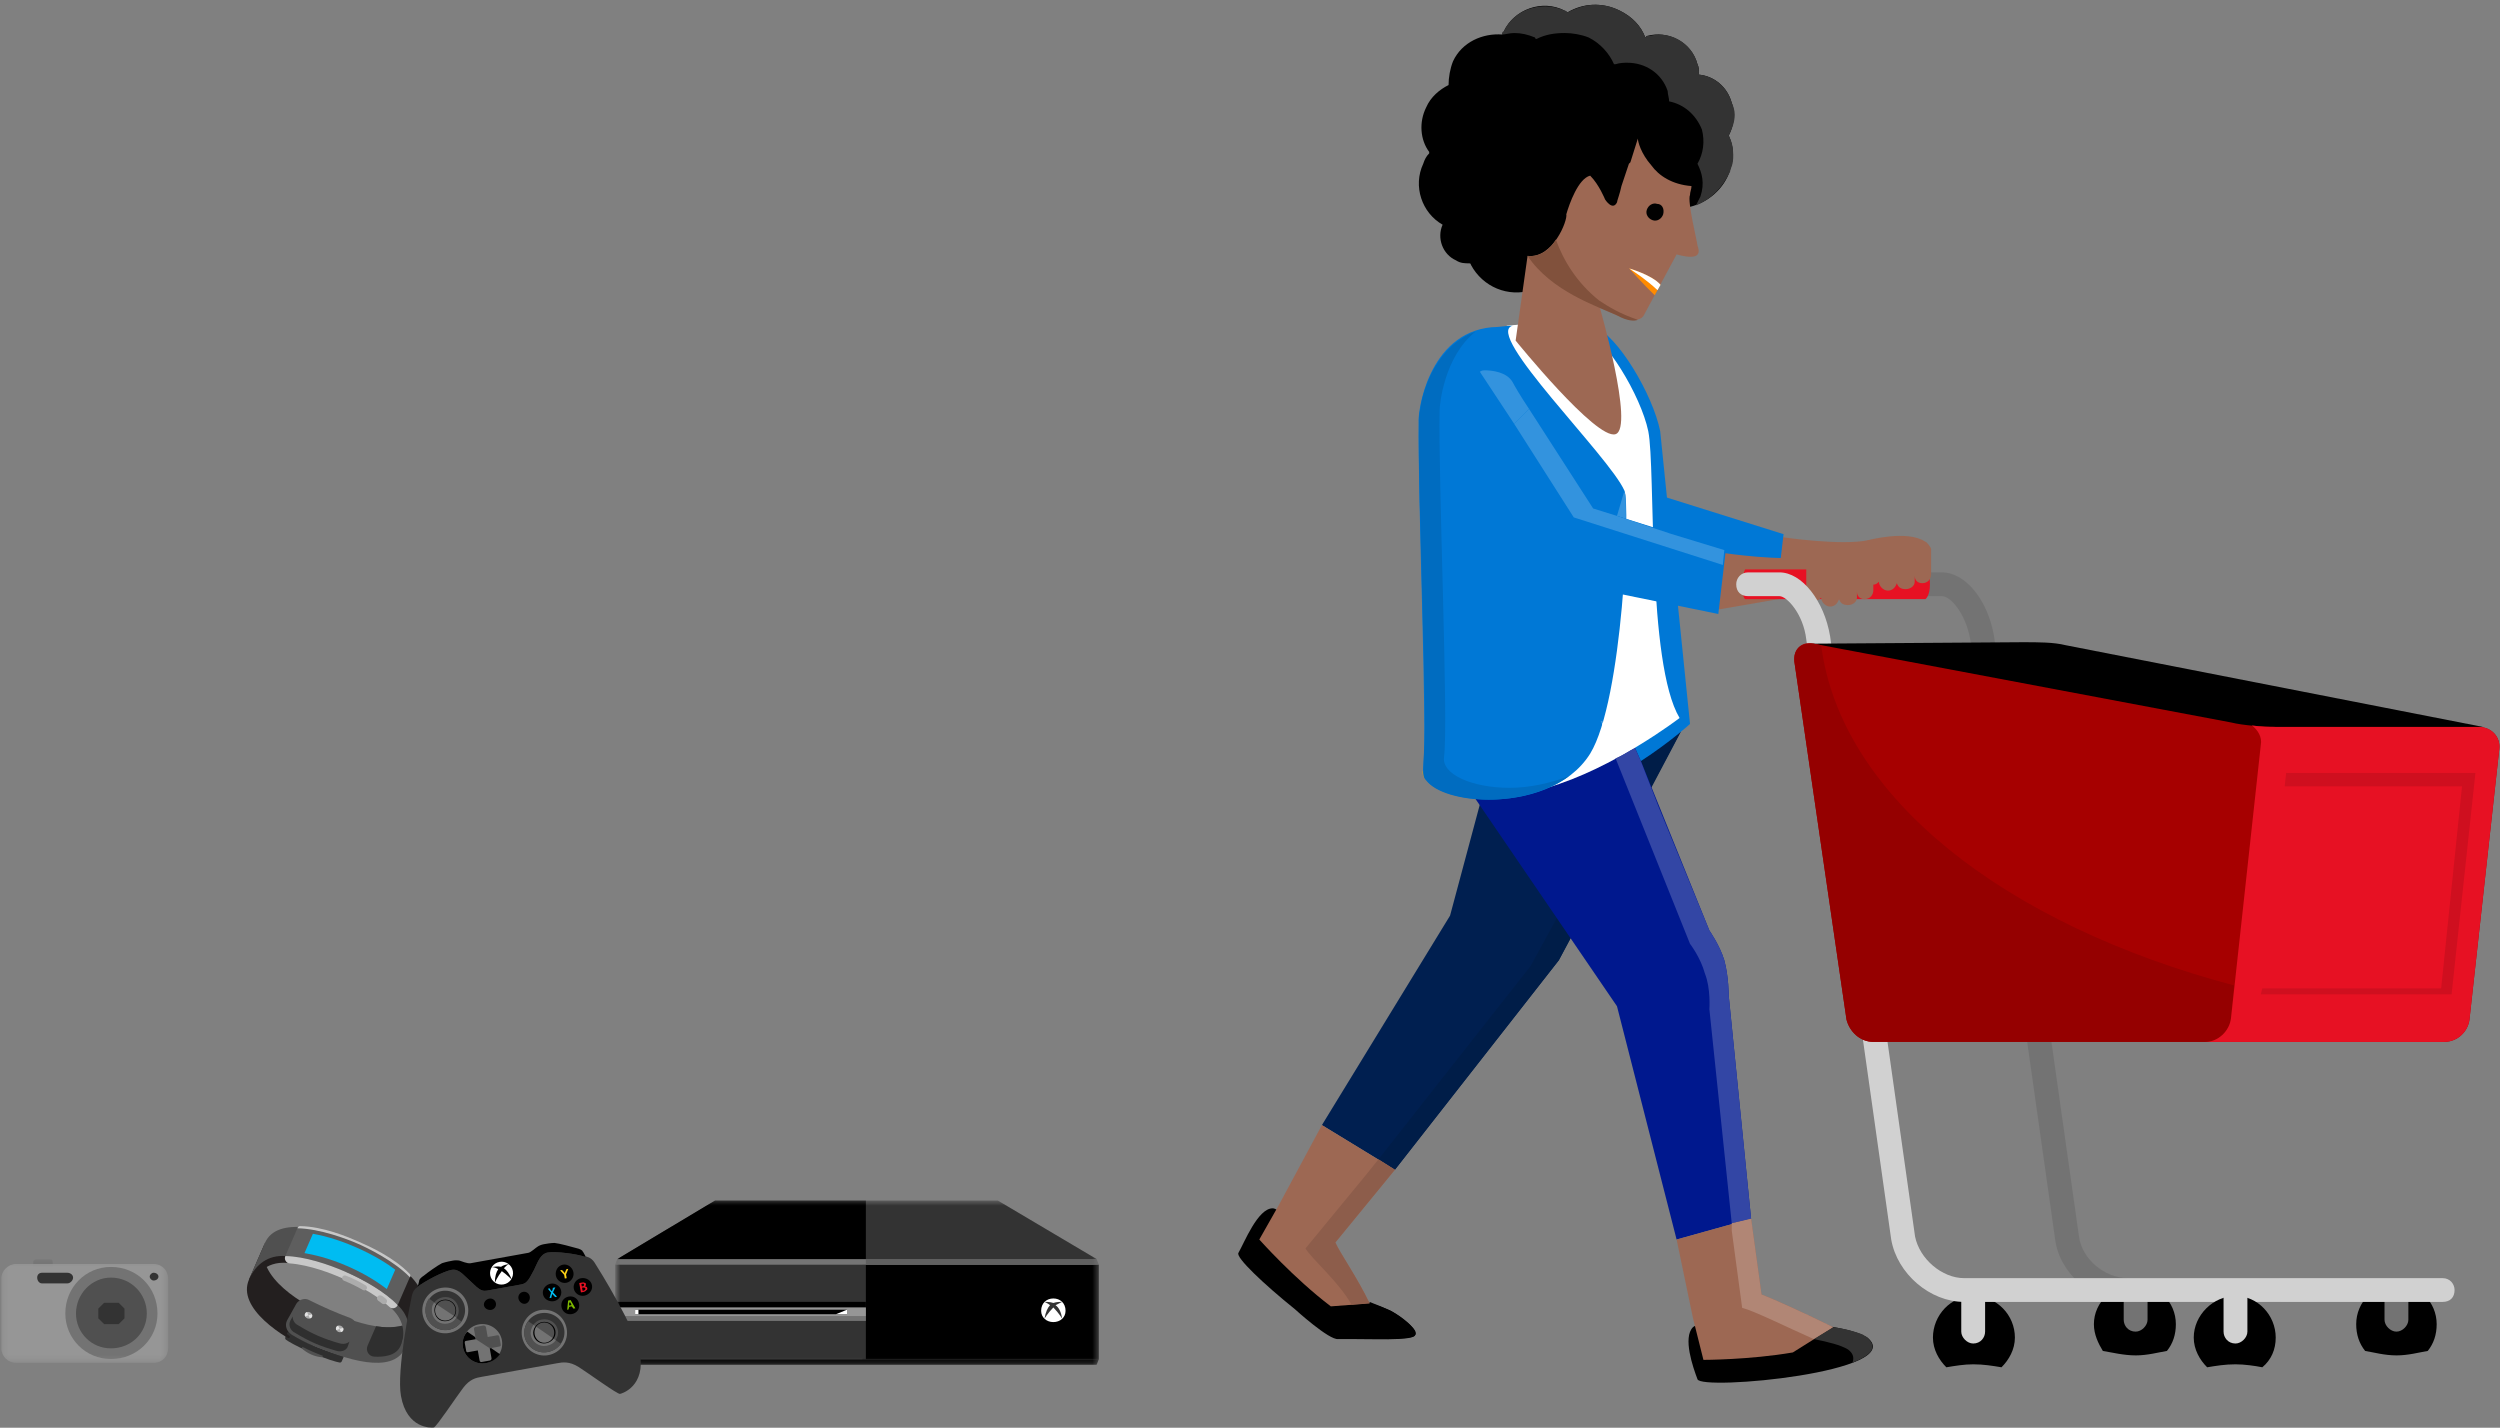 <svg width="429" height="245" viewBox="0 0 429 245" xmlns="http://www.w3.org/2000/svg" xmlns:xlink="http://www.w3.org/1999/xlink"><rect x="0" y="0" width="429" height="245" fill="#808080" stroke="none"/><title>Group</title><defs><path id="a" d="M83.61 28.8V.61H.804V28.8H83.61z"/><path id="c" d="M.22 17.716h28.464V.246H.22z"/></defs><g fill="none" fill-rule="evenodd"><path d="M305.802 92.17s10.23 1.53 14.833.512c4.348-.766 1.79 6.118 1.79 6.118l-17.646 3.06 1.022-9.69" fill="#9D6853"/><path d="M263.093 77.638l9.462 15.81c.767 1.272 1.534 2.038 2.813 2.802.512.255 1.28.51 2.047.766l3.58.764 23.783 4.845 1.28-10.963-22.762-7.14L272.3 67.184l-9.207 10.454" fill="#0078D6"/><path d="M279.972 86.052l25.575 8.16" fill="#3393DE"/><path d="M239.112 225.194c-.767-.51-4.092-1.785-4.092-1.785v.254c-5.37-7.14-14.833-16.318-16.623-16.318-2.558 0-4.86 5.864-5.882 7.65-.512.764 4.347 5.354 9.718 9.687 0 0 5.882 5.355 7.417 5.1h2.3c3.582 0 9.976.255 10.743-.51 1.022-1.02-2.558-3.57-3.58-4.08" fill="#000"/><path fill="#001F50" d="M289.494 123.462L267.5 164.766l-28.132 35.95-12.53-7.648 21.993-35.95 8.952-33.4"/><path d="M235.02 223.664c-2.046-4.335-5.115-8.67-5.882-10.454l10.23-12.493-12.532-7.65-7.416 13.77-3.325 5.863s5.882 6.63 12.276 11.473l6.65-.51" fill="#9D6853"/><path d="M267.244 157.373l-4.603 8.413-26.085 33.146 2.813 1.785 28.132-35.95 2.046-3.825-2.302-3.57m21.227-31.87c-1.277 1.274-3.835 3.06-6.904 5.1l1.79 4.588 5.115-9.69" fill="#001D48"/><path d="M235.02 223.664l-3.07.254c0 .255 0 .51.257.51.51.255 1.278 1.275 2.046 1.785.767.255 3.837 2.55 3.837 3.57 2.3 0 4.09-.256 4.603-.51.255-.255.255-.255.255-.51 0-1.02-3.068-3.06-3.837-3.57-.766-.51-3.578-1.53-4.09-1.53" fill="#000"/><path d="M236.555 198.932l-2.046 2.55-10.488 12.748c1.024 1.784 5.628 5.61 7.93 9.69l3.068-.257c-2.045-4.334-5.115-8.668-5.88-10.453l10.228-12.493-2.813-1.785" fill="#8D5D4B"/><path d="M278.497 122.952l14.834 36.715s1.79 2.55 2.558 5.1c.768 2.804.768 6.12.768 6.12l3.836 38.244-12.788 3.57-10.23-40.03-29.41-43.09 30.433-6.628" fill="#00188E"/><path d="M290.517 227.743c-1.79 1.784 0 6.884.767 8.923.512 2.04 36.316-1.274 29.155-7.14-5.115-3.313-28.133-3.567-29.923-1.783" fill="#000"/><path d="M314.557 227.743c-4.603-2.294-10.23-4.844-12.275-5.61l-1.79-13.002-12.787 3.57 2.813 13.513 1.79 7.14s7.927 0 15.345-1.276l6.904-4.334M295.888 94.906s10.23 1.53 14.834.51c4.347-.766 1.79 6.118 1.79 6.118l-17.647 3.06 1.023-9.688" fill="#9D6853"/><path d="M271.08 100.515l-3.58-.765c-.767-.255-1.534-.51-2.046-.765-1.278-.765-2.046-1.53-2.813-2.805l-9.46-15.807s2.3 26.006 14.83 29.32l12.278 3.57 1.022-10.71-10.23-2.038" fill="#FFF000"/><path fill="#FFC633" d="M244.228 131.366v.51"/><path d="M390.515 223.408h-25.32c-6.138 0-11.764-4.844-12.53-10.708l-14.58-103.007c-.766-4.334-3.324-7.393-4.857-7.393h-5.372c-1.022 0-2.046-.765-2.046-2.04 0-1.02 1.024-2.04 2.046-2.04h5.372c4.09 0 7.928 4.845 8.95 10.964l14.578 103.006c.51 3.825 4.348 7.14 8.44 7.14h25.32c1.277 0 2.045 1.02 2.045 2.04 0 1.274-.767 2.038-2.045 2.038" fill="#737373"/><path d="M330.413 97.71h-30.946s-.51.765-.51 2.805.51 2.294.51 2.294h30.945s.767-.51.767-2.55c0-2.296-.767-2.55-.767-2.55" fill="#E71123"/><path d="M284.89 73.998c-1.277-6.373-7.416-16.572-11.25-17.847-.258 0-.77-.254-.77-.254s-3.068-.51-3.068 0c.51.765 4.348 2.804 4.86 3.824 3.068 3.824 6.392 9.944 7.16 14.278 1.28 6.374-.51 38.245 5.37 47.68l-7.16 5.353s1.28 3.06 1.534 3.57c5.115-3.314 8.44-6.373 8.44-6.373l-5.115-50.23" fill="#0078D6"/><path d="M297.166 17.65c-.766-2.804-3.07-4.59-5.626-4.844 0-.765 0-1.275-.256-1.784-1.022-3.825-5.115-5.865-8.695-4.845l-.256.255c-.768-2.04-2.302-3.57-4.35-4.59-3.067-1.53-6.392-1.274-8.95.256-.255 0-.255-.256-.51-.256-3.837-2.04-8.696-.255-10.487 3.57-.255.256-.255.51-.255.51-3.325-.254-6.906 1.275-8.44 4.59-.51 1.274-.768 2.804-.768 4.08-1.533.764-3.068 2.04-3.835 3.823-1.28 2.55-1.024 5.61.51 7.65v.255c-.51.51-.767 1.02-1.023 1.784-1.79 3.825-.255 8.414 3.325 10.454-1.023 2.294 0 5.1 2.302 6.12.766.51 1.534.51 2.3.51.257 0 .257.254.257.254 2.047 3.824 6.395 5.61 10.486 4.335 1.28-.255 2.302-1.02 3.07-1.785 3.325 0 3.068-1.53 2.557-3.315.51-1.53.768-3.314.256-5.1 1.79-2.804 3.835 2.55 5.88 2.805 2.047.51 2.303-1.785 3.582-5.61 1.023-3.823 1.278-1.274 5.114-.51 2.302.766 2.813-.51 3.07-1.783 1.022.508 2.045 1.018 3.58 1.018 3.07-.765 5.883-3.06 6.905-6.374.768-2.55.512-4.08-.254-5.864.766-1.53 1.278-3.57.51-5.61" fill="#000"/><path d="M310.72 95.415c-.51.255-.766.765-.766 1.275v4.845c0 1.02.512 1.53 1.534 1.53.512 0 .768-.255 1.023-.51 0 .764.77 1.53 1.536 1.53.767 0 1.278-.51 1.535-1.275.256.764.768 1.02 1.535 1.02.767 0 1.534-.51 1.534-1.275v-1.02c0 .764.51 1.275 1.278 1.275 1.022 0 1.534-.766 1.534-1.53v-4.335c0-.255-.767-1.275-1.022-1.275-3.07-2.04-9.72-.255-9.72-.255" fill="#9D6853"/><path d="M266.99 55.13l-8.44.765 6.904 79.295c11.51-3.314 22.76-11.983 22.76-11.983-5.625-9.434-4.09-42.834-5.37-49.21-1.278-6.118-7.416-16.317-11.252-17.59-3.837-1.276 0-1.786-4.603-1.276" fill="#FFF"/><path d="M366.474 232.587c2.046 0 3.837-.51 5.37-.764 1.024-1.276 1.534-2.805 1.534-4.59 0-3.825-3.067-6.884-6.904-6.884-3.837 0-7.16 3.058-7.16 6.883 0 1.785.766 3.314 1.534 4.59 1.535.254 3.58.764 5.626.764" fill="#000"/><path d="M366.474 228.508c-1.278 0-2.046-1.02-2.046-2.04v-3.824c0-1.275.768-2.04 2.046-2.04 1.023 0 2.046.765 2.046 2.04v3.824c0 1.02-1.023 2.04-2.046 2.04" fill="#737373"/><path d="M411.23 232.587c2.046 0 3.836-.51 5.37-.764 1.024-1.276 1.534-2.805 1.534-4.59 0-3.825-3.068-6.884-6.904-6.884-3.837 0-6.905 3.058-6.905 6.883 0 1.785.51 3.314 1.534 4.59 1.533.254 3.323.764 5.37.764" fill="#000"/><path d="M411.23 228.508c-1.024 0-2.047-1.02-2.047-2.04v-3.824c0-1.275 1.023-2.04 2.047-2.04 1.023 0 2.046.765 2.046 2.04v3.824c0 1.02-1.023 2.04-2.046 2.04" fill="#737373"/><path d="M333.994 234.627c1.535-.255 3.07-.51 4.603-.51 1.79 0 3.325.255 4.86.51 1.278-1.274 2.3-3.06 2.3-5.1 0-3.824-3.067-7.14-7.16-7.14-3.836 0-6.904 3.316-6.904 7.14 0 2.04 1.023 3.826 2.3 5.1" fill="#000"/><path d="M338.598 230.547c-1.024 0-2.046-1.02-2.046-2.04v-5.863c0-1.275 1.022-2.04 2.046-2.04 1.278 0 2.046.765 2.046 2.04v5.864c0 1.02-.768 2.04-2.046 2.04" fill="#D1D1D1"/><path d="M419.158 223.408h-82.095c-5.882 0-11.51-4.844-12.53-10.708l-14.58-103.007c-.51-4.334-3.324-7.393-4.602-7.393h-5.37c-1.278 0-2.046-.765-2.046-2.04 0-1.02.768-2.04 2.046-2.04h5.37c3.837 0 7.673 4.845 8.696 10.964l14.578 103.006c.767 3.825 4.604 7.14 8.44 7.14h82.094c1.278 0 2.046 1.02 2.046 2.04 0 1.274-.768 2.038-2.046 2.038" fill="#D1D1D1"/><path d="M278.753 84.197c-2.558-5.864-24.296-27.027-19.18-28.302-1.28 0-2.303.256-3.582.256-10.996 1.02-12.786 14.788-12.53 16.318-.256 11.73 1.534 53.29.768 59.408-1.024 6.12 21.482 8.923 28.643-2.55 5.628-9.18 6.906-42.835 5.883-45.13" fill="#0078D6"/><path d="M243.715 70.173c-.254 1.02-.254 2.04-.254 2.296 0-.256 0-1.276.255-2.297M244.228 132.13c-.256.51 0 1.275.51 1.785-.51-.51-.51-1.02-.51-1.785" fill="#E5A500"/><path d="M253.178 56.915c-6.394 2.296-8.95 9.435-9.462 13.26-.256 1.02-.256 2.038-.256 2.293v2.55c0 11.22 1.023 36.97 1.023 49.718 0 3.315-.255 5.865-.255 7.14v.255c0 .765 0 1.275.51 1.786 1.535 2.04 5.882 3.314 10.742 3.314 4.604 0 9.974-1.275 13.81-4.08-3.325 1.275-6.905 2.04-10.23 2.04-6.393 0-11.764-2.295-11.253-5.355.768-6.118-1.023-47.678-.766-59.406 0-1.02.767-9.18 6.138-13.515" fill="#006CC0"/><path d="M274.405 52.326l-12.276-8.414-2.046 14.533s13.81 17.083 17.134 16.063c3.325-1.02-2.813-22.182-2.813-22.182" fill="#9D6853"/><path d="M279.52 28.104l.256-.254-.256.254z" fill="#F9CCAD"/><path d="M291.285 42.127c0-.51-1.79-7.648-1.28-8.67 0-.508.256-1.018.256-1.528-3.323-.256-5.625-1.786-6.903-3.57-1.792-2.04-2.302-4.08-2.302-4.59l-1.28 4.08-.255.254-1.28 3.825c-.255 1.273-.766 2.55-.766 2.803-.767 1.53-2.046-.51-2.046-.51s-1.023-2.55-2.557-4.08c-2.046.51-3.58 4.845-4.092 6.63.257 1.02-2.3 7.65-6.65 7.14 4.094 6.118 12.022 8.67 15.346 10.198 3.837 1.786 4.604 0 4.604 0l5.627-10.453c4.602 1.275 3.834-.765 3.58-1.53" fill="#9D6853"/><path d="M284.93 48.863c-1.457-1.694-5.37-2.804-5.37-2.804s2.484 2.778 4.385 4.608l.986-1.805z" fill="#FF8B00"/><path d="M281.055 54.876c-3.07-1.02-5.115-2.295-6.65-3.314-3.836-3.06-6.138-6.885-7.416-10.455-1.024 1.785-2.814 3.06-4.86 2.805 4.09 6.12 12.02 8.67 15.344 10.2 1.79 1.02 3.07 1.02 3.58.764" fill="#81513C"/><path d="M285.402 36.773c-.255.765-1.023 1.275-1.79 1.02-.768-.255-1.278-1.02-1.023-1.784.254-.767 1.023-1.276 1.79-1.02.767 0 1.278.763 1.022 1.783" fill="#010101"/><path fill="#FFC633" d="M328.112 102.81v7.393"/><path d="M328.112 102.554v.255-.256z" fill="#EC414F"/><path d="M276.196 101.535l2.3.51-2.3-.51m2.557-17.338s-.51 1.785-1.28 4.334l1.536.51c0-2.55 0-4.333-.257-4.587v-.256" fill="#3393DE"/><path d="M253.178 80.372l9.463 15.81c.768 1.273 1.536 2.038 2.814 2.803.51.255 1.278.51 2.046.765l3.58.764 23.785 4.845 1.28-10.964-22.763-7.14-10.997-17.338-9.207 10.454" fill="#0078D6"/><path d="M273.382 87.257l4.092 1.275-4.092-1.275m-18.67-23.712c-.51 0-.766.255-.766.255l5.882 8.923 2.557-2.55c-1.535-2.294-2.557-4.08-2.813-4.59-1.023-1.783-3.58-2.038-4.86-2.038M286.68 91.59l9.21 2.805M283.612 90.57l3.07 1.02" fill="#3393DE"/><path fill="#FFF" d="M279.01 89.04l4.602 1.53"/><path fill="#5CA9E5" d="M277.474 88.53l1.535.51"/><path d="M262.385 70.174l-2.557 2.55 10.23 16.062 25.574 8.16.256-2.55-9.207-2.806-3.068-1.02-4.603-1.53-1.536-.508-4.09-1.275s-6.907-10.71-11-17.083" fill="#3393DE"/><path d="M257.782 5.668v.254-.254z" fill="#FFC633"/><path d="M273.638.823c-1.534 0-3.07.51-4.603 1.275-.257 0-.257-.256-.51-.256-1.025-.51-2.303-.764-3.327-.764-3.07 0-5.882 1.53-7.16 4.334-.256 0-.256.256-.256.256v.254c.51 0 1.28-.254 2.046-.254 1.278 0 2.3.254 3.58.764 0 .255.256.255.256.255 1.534-.765 3.07-1.02 4.86-1.02 1.278 0 2.813.255 4.09.765 2.047 1.02 3.582 2.805 4.35 4.59h.254c.767-.255 1.534-.255 2.047-.255 3.07 0 5.88 1.785 6.905 4.844 0 .51.256 1.276.256 1.786 2.557.51 4.602 2.294 5.626 4.844.51 2.04.255 4.08-.767 5.864.767 1.53 1.278 3.315.51 5.61-.255.51-.51 1.02-.767 1.53 2.56-1.02 4.605-3.06 5.883-5.865v-.256c.512-1.02.512-1.785.512-2.55 0-1.275-.256-2.294-.766-3.314.51-1.02 1.022-2.295 1.022-3.57 0-.765-.256-1.53-.512-2.04-.766-2.804-3.068-4.59-5.626-4.844 0-.765 0-1.275-.255-1.784-.768-3.06-3.58-5.1-6.65-5.1-.768 0-1.278.255-2.046.255l-.256.255c-.768-2.04-2.302-3.57-4.35-4.59-1.532-.764-2.812-1.02-4.346-1.02" fill="#333"/><path d="M310.465 110.458l36.572-.255c2.813 0 5.37 0 7.417.51l71.61 14.024-38.62 2.04-76.98-16.32" fill="#000"/><path d="M311.233 110.458c-2.046-.51-3.58 1.02-3.325 3.06l8.95 61.447c.513 2.04 2.303 3.825 4.604 3.825h97.95c2.303 0 4.094-1.785 4.35-3.825l5.114-46.404c.256-2.038-1.278-3.823-3.58-3.823h-34.78c-2.048 0-5.628-.255-7.675-.766l-71.607-13.512" fill="#A60000"/><path d="M310.465 110.458c-1.534 0-2.557 1.02-2.557 2.55v.51l8.95 61.447c.513 2.04 2.303 3.825 4.605 3.825h57.03c2.046 0 4.093-1.785 4.35-4.08l.51-5.61c-39.385-10.453-67.516-32.38-70.842-58.387l-1.278-.255h-.767" fill="#950000"/><path d="M425.296 124.737h-34.782c-1.023 0-2.557 0-4.092-.255 1.024.764 1.79 2.04 1.535 3.314l-5.116 46.914c-.254 2.295-2.3 4.08-4.346 4.08h40.92c2.302 0 4.092-1.785 4.347-3.826l5.116-46.403c.256-2.04-1.28-3.823-3.58-3.823" fill="#E71123"/><path fill="#CF0F1F" d="M424.784 132.64h-32.48l-.255 2.295h30.433l-3.58 34.675h-30.69l-.256 1.02H420.693"/><path fill="#FFC633" d="M283.356 135.19l1.28 3.315"/><path d="M319.672 229.018c.256.254.512.254.767.51.767.764 1.023 1.274.767 2.04.256-.766 0-1.276-.768-2.04-.256-.256-.512-.256-.768-.51m-35.037-90.513l8.695 21.162s1.79 2.55 2.558 5.1c.767 2.804.767 6.12.767 6.12l3.836 38.243-3.324.765 3.325-.765 1.792 13.004c2.046.765 7.672 3.314 12.275 5.61-4.603-2.296-10.23-4.845-12.275-5.61l-1.79-13.004-3.837-38.244s0-3.315-.767-6.12c-.767-2.55-2.558-5.1-2.558-5.1l-8.695-21.16" fill="#FFF"/><path fill="#334D73" d="M280.543 128.306l1.023 2.294"/><path fill="#334A6D" d="M281.566 130.6l1.79 4.59"/><path d="M280.543 128.306c-1.023.51-2.046 1.275-3.325 1.785l12.788 31.872s1.79 2.294 2.557 5.1c1.024 2.548.767 6.118.767 6.118l3.836 36.715 3.325-.764-3.834-38.244s0-3.315-.767-6.12c-.77-2.55-2.56-5.1-2.56-5.1l-8.695-21.16-1.28-3.316-1.79-4.59-1.022-2.294" fill="#3346A5"/><path d="M314.557 227.743l-3.324 2.04c2.557.51 4.603 1.02 5.882 1.784 1.023.766 1.023 1.53.767 2.296 1.79-.766 3.07-1.53 3.325-2.296.255-.764 0-1.274-.767-2.04-.256-.254-.512-.254-.768-.51-1.278-.51-3.068-1.02-5.115-1.274" fill="#333"/><path d="M300.49 209.13l-3.324.765v1.275l1.79 13.26c2.047.508 7.673 3.313 12.276 5.352l3.325-2.04c-4.603-2.294-10.23-4.843-12.275-5.608l-1.79-13.003" fill="#B18675"/><path d="M278.497 122.952l-3.325.764c-.255.255-.255.51-.255.51l2.3 5.865c1.28-.51 2.303-1.274 3.326-1.784l-2.046-5.354" fill="#FFF"/><path d="M275.172 123.717h-.51l.255.51s0-.256.255-.51" fill="#3393DE"/><path d="M378.75 234.627c1.535-.255 3.07-.51 4.86-.51 1.534 0 3.324.255 4.603.51 1.534-1.274 2.3-3.06 2.3-5.1 0-3.824-3.067-7.14-6.904-7.14-3.837 0-7.162 3.316-7.162 7.14 0 2.04 1.024 3.826 2.302 5.1" fill="#000"/><path d="M383.61 230.547c-1.28 0-2.047-1.02-2.047-2.04v-5.863c0-1.275.768-2.04 2.046-2.04 1.022 0 2.046.765 2.046 2.04v5.864c0 1.02-1.024 2.04-2.047 2.04" fill="#D1D1D1"/><path d="M320.635 92.682c-.51.254-.766.764-.766 1.274V98.8c0 1.02.51 1.53 1.532 1.53.512 0 .768-.255 1.024-.51 0 .765.767 1.53 1.534 1.53s1.28-.51 1.535-1.275c.255.765.767 1.02 1.535 1.02.767 0 1.533-.51 1.533-1.275V98.8c0 .766.512 1.275 1.28 1.275 1.022 0 1.533-.764 1.533-1.53V94.21c0-.254-.767-1.274-1.022-1.274-3.07-2.04-9.72-.254-9.72-.254" fill="#9D6853"/><path d="M284.95 48.876c-1.458-1.694-5.372-2.805-5.372-2.805s2.948 1.892 4.848 3.722l.523-.916z" fill="#FFF"/><g transform="translate(104.945 205.407)"><mask id="b" fill="#fff"><use xlink:href="#a"/></mask><path fill="#000" mask="url(#b)" d="M43.067 27.836h40.548v-16.22H43.067"/><path fill="#606060" mask="url(#b)" d="M83.235 10.65H.995l-.38.966h83"/><path fill="#757575" mask="url(#b)" d="M43.638 10.65H.996l-.38.966h43.022"/><path fill="#000" mask="url(#b)" d="M.996 28.8h82.24l.38-.964h-83"/><path d="M77.904 19.533c0 1.158-.952 1.93-2.094 1.93s-2.094-.772-2.094-1.93c0-1.35.952-2.124 2.094-2.124s2.094.772 2.094 2.123" fill="#FFF" mask="url(#b)"/><path d="M76.19 18.568l1.143-.58c-.38 0-.952 0-1.523.193-.57-.192-1.142-.192-1.523-.192.38.193.762.386.952.58-.382.386-.762 1.158-.953 2.317 0 0 .57-.966 1.523-1.93.95.964 1.523 1.93 1.523 1.93-.19-1.16-.572-1.93-1.142-2.317M.615 11.616v6.372l.762.965v1.353l-.762.965v6.566h43.023v-16.22" fill="#333" mask="url(#b)"/><path fill="#737373" mask="url(#b)" d="M43.638 20.5H.805l-.19.77h43.023"/><path fill="#000" mask="url(#b)" d="M43.638 17.988H.615l.19.966h42.833"/><path fill="#969696" mask="url(#b)" d="M.805 20.5h42.833v-1.546H.805"/><path fill="#000" mask="url(#b)" d="M4.04 20.112H40.4v-.772H4.04"/><path fill="#FFF" mask="url(#b)" d="M38.498 20.112H40.4v-.772M4.04 20.112h.572v-.772h-.57"/><path fill="#333" mask="url(#b)" d="M66.29.61H17.75L.996 10.65h82.24"/><path fill="#000" mask="url(#b)" d="M43.638.61h-25.89L.996 10.65h42.642"/></g><g><path d="M45.494 213.254l-.015-.007c-1.788 4.106-1.136 2.61-2.75 6.32-2.103 4.825 5.523 9.88 10.666 12.123l2.636-6.056c-3.476-1.517-12.525-6.39-10.538-12.38" fill="#231F1F"/><path d="M58.65 233.598c-.07.162-.23.25-.4.21-.588-.118-2.14-.515-5.007-1.767-2.71-1.18-3.777-1.855-4.167-2.148-.132-.093-.176-.27-.112-.416l.345-.79c.044-.104.156-.125.236-.072.42.305 1.688 1.155 4.207 2.254 2.652 1.157 4.54 1.65 5.1 1.79.094.022.15.134.11.22l-.313.72z" fill="#2F2F2F"/><path d="M49.008 229.374l.408.213c.11.065.25.02.3-.096.05-.117.017-.236-.084-.28l-.53-.37-.094.534z" fill="#231F1F"/><path d="M55.292 232.918c-1.31-.12-2.542-.656-3.506-1.53l.115-.264c1.128.58 2.3 1.092 3.507 1.53l-.115.264zM72.28 224.94c-3.03 5.536-12.45 1.512-15.94-.01l-2.586 5.938c5.157 2.25 13.69 5.223 15.79.4 1.614-3.71.963-2.216 2.752-6.32l-.016-.008zM42.717 219.632c3.024-5.52 12.725-2.143 16.2-.627l2.517-5.776c-5.143-2.245-13.88-4.748-15.98.076l-2.752 6.32.015.006z" fill="#505050"/><path d="M69.504 231.32l.014.006 2.75-6.32c2.102-4.825-5.677-9.528-10.834-11.777l-2.516 5.776c3.49 1.523 12.567 6.337 10.586 12.313" fill="#231F1F"/><path d="M61.434 213.23c-2.898-1.266-6.948-2.614-10.297-2.68l-2.146 4.927.21.075c3.31.117 7.23 1.444 10.057 2.677 2.84 1.237 6.48 3.21 8.82 5.557l.195.103 2.146-4.927c-2.33-2.41-6.073-4.464-8.984-5.734" fill="#5E5E5E"/><path d="M52.253 215.033c1.31.24 3.907.727 7.412 2.257 3.52 1.537 5.646 3.11 6.712 3.906l1.443-3.313c-1.097-.846-3.333-2.362-6.737-3.848-3.39-1.48-6.022-2.087-7.388-2.316l-1.442 3.313z" fill="#00BCF2"/><path d="M48.965 215.536c-2.88-.193-5.062 1.334-6.236 4.03.55.24 1.04-.173 1.04-.173s1.47-3.058 5.614-2.68c-.236-.487-.42-1.177-.42-1.177" fill="#231F1F"/><path d="M64.53 227.578l-1.456 3.344c-.377.865.217 1.84 1.147 1.878 1.6.09 3.766-.136 4.5-1.822 1.214-2.786.32-3.507.32-3.507s-1.88.56-4.51.108" fill="#2F2F2F"/><path d="M68.247 223.95c2.103 1.98 2.47 4.618 1.297 7.317-.55-.24-.582-.883-.582-.883s1.237-3.158-1.86-5.94c.517-.16 1.145-.495 1.145-.495" fill="#505050"/><path d="M48.965 215.536c-.25.57.13 1.207.728 1.26 3.472.258 7.19 1.74 9.072 2.56 1.897.83 5.512 2.547 8.065 4.917.445.403 1.168.248 1.418-.325-2.33-2.41-6.08-4.45-8.99-5.72-2.9-1.263-6.943-2.627-10.293-2.692" fill="#C8C8C8"/><path d="M57.9 232.31c-2.968-.823-5.154-1.62-7.888-3.3-.873-.61-1.16-1.572-.768-2.395.535-.952 1.072-1.905 1.6-2.88.447-.712 1.436-1.082 2.222-.634 2.29 1.157 4.623 2.175 7.042 3.073.78.305 1.35 1.217 1.035 2.056-.34 1.056-.672 2.096-1.02 3.132-.266.93-1.393 1.224-2.223.95" fill="#505050"/><path d="M59.97 230.213c-.435.403-1.14.48-1.702.304-2.703-.76-4.65-1.593-7.128-3.11-.602-.28-.936-.897-.91-1.513-.13.257-.273.51-.417.76-.354.735-.004 1.674.772 2.03 2.47 1.53 4.424 2.35 7.128 3.11.75.256 1.773.004 1.995-.822.094-.257.168-.504.26-.76" fill="#2F2F2F"/><path d="M53.545 225.962c-.063.146-.215.255-.368.292-.14.044-.31.04-.47-.03-.144-.063-.264-.185-.333-.302-.087-.16-.1-.323-.03-.485.063-.146.17-.24.333-.29.14-.044.324-.034.483.036.174.076.308.204.38.357.04.14.062.29.005.422" fill="#ACACAC"/><path d="M53.545 225.962c-.063.146-.215.255-.368.292l-.24-.557.602-.157c.04.14.062.29.005.422M52.937 225.697l-.563.225c-.087-.16-.1-.323-.03-.485.063-.146.17-.238.333-.29l.26.55z" fill="#E3E3E3"/><path d="M58.89 228.294c-.062.147-.214.255-.368.292-.14.045-.31.04-.47-.03-.144-.062-.263-.185-.333-.302-.087-.16-.102-.323-.032-.485.065-.147.173-.24.334-.29.14-.045.324-.034.484.035.173.076.308.204.38.357.056.147.062.29.005.422" fill="#ACACAC"/><path d="M58.89 228.294c-.062.147-.214.255-.368.292l-.24-.557.603-.158c.057.147.063.29.006.422" fill="#E3E3E3"/><path d="M58.283 228.03l-.564.224c-.087-.16-.102-.323-.03-.484.063-.147.17-.24.332-.29l.26.55z" fill="#E3E3E3"/><path d="M62.273 221.36c-1.06-.62-2.125-1.138-3.27-1.6-.23-.102-.357-.366-.27-.608.083-.226.36-.35.613-.256 1.183.446 2.326 1.032 3.406 1.678.214.146.297.427.152.642-.13.223-.42.29-.63.143M65.54 223.675c-.23-.187-.347-.274-.59-.43-.24-.16-.34-.482-.182-.728.144-.25.516-.315.787-.145.278.192.41.285.647.493.26.2.282.54.086.753-.194.21-.534.238-.748.057" fill="#ACACAC"/><path d="M70.323 218.625c-2.718-2.86-6.93-4.75-8.77-5.553l-.03-.013-.013-.007c-1.84-.803-6.09-2.604-10.033-2.65-.327-.003-.437.367-.437.367 3.897.078 8.535 1.857 10.332 2.64 1.81.79 6.27 2.98 8.98 5.786 0 0 .195-.333-.03-.57" fill="#C8C8C8"/></g><g><path fill="#333" d="M71.678 220.842l-.972 10.704 33.982-6.12-4.1-9.792-3.023-1.34-4.443.69-2.512.896-10.57 1.904-2.295-.362-3.64 1.43"/><path d="M100.462 215.546c-.147-.196-.35-.713-.478-.8-.038-.215-.528-.46-1.106-.577-.706-.207-2.928-.803-3.722-.882-.666.01-1.422.145-1.853.223-.432.078-.844.263-1.04.41-.305.166-1.16.985-1.59 1.062l-4.964.894-4.963.894c-.54.097-1.626-.372-1.862-.44-.234-.07-.793-.08-1.117-.02-.43.076-1.187.213-1.922.456-.716.35-2.593 1.686-3.074 2.106-.5.31-.875.71-.836.926-.07.234-.26 1.044-.26 1.044 1.162-.985 4.42-2.68 5.823-2.933 1.293-.234 2.065.958 3.248 1.963 1.622 1.592 1.985 1.75 2.955 1.573l5.61-1.01c.97-.175 1.256-.448 2.33-2.525.652-1.336 1.067-2.74 2.36-2.974 1.296-.233 4.94.22 6.37.737l.09-.127z" fill="#000"/><path d="M88.006 218.122c.193 1.074-.516 2.088-1.594 2.282-1.08.195-2.096-.51-2.29-1.582-.192-1.074.516-2.088 1.595-2.282 1.08-.195 2.096.51 2.29 1.582" fill="#FFF"/><path d="M86.47 217.624c.284-.273.46-.527.873-.712-.43.077-.97.174-1.364.467-.58-.118-1.12-.02-1.55.057.452.03.813.186 1.068.36-.354.508-.563 1.21-.585 2.323 0 0 .474-1.082 1.2-1.99.89.616 1.713 1.465 1.713 1.465-.41-1.034-.85-1.62-1.357-1.97" fill="#000"/><path d="M100.13 214.94l.02.108-.02-.107zM100.17 215.156l.108-.02-.11.02z" fill="#505050"/><path d="M101.99 216.6c-.606-.887-1.4-.966-1.4-.966s-.108.02-.128-.088l-.088.127c-1.43-.52-5.075-.97-6.37-.737-1.294.233-1.71 1.638-2.36 2.974-1.075 2.078-1.36 2.35-2.33 2.526l-5.61 1.01c-.97.175-1.334.02-2.956-1.573-1.183-1.006-1.955-2.197-3.25-1.964-1.4.252-4.66 1.947-5.82 2.932 0 0-.716.35-.975 1.395-.307 1.385-2.673 13.005-1.9 17.3 1.02 5.69 5.217 5.487 5.65 5.41.43-.078 3.846-5.237 5.017-6.778 1.17-1.543 2.25-1.737 3.113-1.89.863-.157 2.05-.372 6.58-1.187l6.473-1.166c.863-.156 2.05-.37 3.684.666 1.634 1.036 6.632 4.68 7.063 4.602.432-.078 4.436-1.352 3.412-7.043-.772-4.294-7.036-14.36-7.806-15.55" fill="#333"/><path d="M100.11 214.833l.02.108-.02-.107zM99.984 214.746l.02.106-.02-.106z" fill="#505050"/><path d="M97.24 227.985c.387 2.148-1.03 4.176-3.188 4.565-2.05.37-4.084-1.038-4.47-3.185-.386-2.147 1.03-4.176 3.08-4.545 2.158-.39 4.193 1.018 4.58 3.165" fill="#737373"/><path d="M96.81 228.063c.327 1.825-.913 3.6-2.855 3.95-1.833.33-3.614-.9-3.942-2.726-.328-1.825.912-3.6 2.746-3.93 1.94-.35 3.722.88 4.05 2.706" fill="#333"/><path d="M86.13 229.987c.327 1.825-.913 3.6-2.746 3.93-1.834.33-3.615-.9-3.943-2.725-.327-1.825.913-3.6 2.747-3.93 1.834-.33 3.615.9 3.943 2.725" fill="#737373"/><path d="M80.184 228.51c-.66.67-.917 1.715-.743 2.682.33 1.824 2.11 3.056 3.944 2.726 1.08-.195 1.864-.78 2.395-1.54l-5.596-3.87z" fill="#000"/><path d="M93.955 232.013c.97-.175 1.777-.652 2.308-1.413l-5.595-3.868c-.552.653-.83 1.59-.655 2.555.328 1.826 2.11 3.056 3.942 2.726" fill="#505050"/><path d="M80.294 224.166c.386 2.147-1.03 4.177-3.19 4.565-2.156.39-4.19-1.017-4.577-3.165-.386-2.147 1.032-4.176 3.19-4.563 2.156-.39 4.192 1.018 4.577 3.164" fill="#737373"/><path d="M79.755 224.264c.328 1.824-.912 3.6-2.746 3.93-1.835.33-3.616-.9-3.943-2.725-.328-1.826.912-3.602 2.745-3.932 1.835-.33 3.615.9 3.943 2.726" fill="#333"/><path d="M77.01 228.194c.97-.175 1.755-.76 2.198-1.393l-5.614-3.975c-.532.76-.702 1.677-.527 2.643.328 1.826 2.108 3.056 3.942 2.726" fill="#505050"/><path d="M99.37 223.723c.154.86-.377 1.62-1.24 1.775-.863.155-1.627-.372-1.78-1.23-.154-.86.377-1.62 1.24-1.776.863-.156 1.626.372 1.78 1.23M98.406 218.355c.135.752-.378 1.62-1.24 1.775-.863.155-1.646-.48-1.78-1.23-.155-.86.356-1.728 1.22-1.883.863-.156 1.646.48 1.8 1.338M101.585 220.553c.154.86-.486 1.64-1.348 1.795-.755.135-1.626-.373-1.78-1.232-.154-.858.485-1.64 1.24-1.774.863-.156 1.734.352 1.888 1.21M96.3 221.505c.153.86-.487 1.64-1.24 1.775-.864.156-1.735-.353-1.89-1.212-.153-.858.486-1.638 1.348-1.794.756-.136 1.627.372 1.78 1.23" fill="#000"/><path d="M95.73 228.257c.232 1.29-.672 2.45-1.968 2.683-1.186.213-2.438-.56-2.67-1.847-.232-1.29.674-2.45 1.86-2.662 1.295-.232 2.547.54 2.78 1.827" fill="#505050"/><path d="M85.1 223.633c.095.538-.26 1.044-.8 1.142-.538.097-1.154-.236-1.25-.772-.098-.537.365-1.064.905-1.16.54-.098 1.048.253 1.144.79M90.905 222.477c.096.537-.238 1.15-.778 1.248-.54.097-1.067-.362-1.164-.9-.096-.535.26-1.043.798-1.14.54-.097 1.048.255 1.145.792" fill="#000"/><path d="M96.922 219.398l-.116-.644-.693-.762.323-.058.274.283c.127.088.147.195.166.302.088-.127.07-.235.158-.36l.158-.362.324-.06-.386.957.116.645-.324.058z" fill="#FCD116"/><path d="M97.683 224.248l-.138.47-.217.038.162-1.582.432-.077.81 1.405-.324.06-.293-.39-.432.076zm.392-.292l-.184-.41s-.126-.088-.146-.195c.02.108.04.216-.07.235l-.03.45.43-.08z" fill="#7FBA00"/><path d="M95.267 222.578l-.274-.283c-.127-.088-.147-.196-.274-.284.02.11.038.216-.05.343l-.05.34-.324.06.276-.937-.566-.674.324-.058.166.303c.127.087.146.195.254.175-.02-.107-.02-.107.07-.234l.05-.34.43-.08-.403.85.693.762-.323.058z" fill="#00BCF2"/><path d="M99.4 220.17c.108-.02.324-.057.43-.077.218-.04.325-.058.452.03.11-.02.236.068.255.176.038.213-.05.34-.138.466.106-.018.34.05.38.265.038.215-.05.342-.158.362-.088.126-.285.273-.5.31l-.432.08-.29-1.61zm.44.587l.108-.02c.215-.04.304-.165.284-.273-.038-.214-.146-.195-.253-.175l-.218.037.077.43zm.135.75l.108-.018c.216-.04.412-.186.374-.402-.02-.106-.255-.175-.47-.137l-.11.02.098.538z" fill="#E81123"/><path d="M85.31 229.138l-1.62.29-.308-1.717c-.02-.106-.273-.282-.382-.263l-1.403.253c-.215.04-.284.273-.265.38l.31 1.72-1.728.308c-.107.02-.196.147-.157.362l.25 1.396c.02.107.148.194.255.176l1.726-.312.31 1.718c.038.215.165.303.38.264l1.403-.253c.11-.02.305-.166.266-.382l-.308-1.716 1.618-.293c.215-.04.305-.166.284-.274l-.25-1.395c-.04-.213-.166-.302-.38-.262M91.557 227.347c-.354.507-.58 1.102-.465 1.746.232 1.288 1.484 2.06 2.67 1.846.756-.137 1.257-.45 1.612-.956l-3.817-2.637z" fill="#737373"/><path d="M78.676 224.458c.232 1.288-.565 2.43-1.86 2.663-1.295.234-2.44-.557-2.67-1.846-.233-1.29.565-2.43 1.86-2.663 1.294-.232 2.44.56 2.67 1.848" fill="#505050"/><path d="M74.503 223.547c-.373.4-.473 1.083-.358 1.727.232 1.29 1.376 2.08 2.67 1.846.648-.116 1.15-.428 1.484-1.043l-3.797-2.53z" fill="#737373"/><path d="M85.31 229.138l-1.62.29-.308-1.717c-.02-.106-.273-.282-.382-.263l-1.403.253c-.215.04-.284.273-.265.38l.31 1.72 2.396 1.562 1.618-.293c.215-.04.305-.166.284-.274l-.25-1.395c-.04-.213-.166-.302-.38-.262" fill="#505050"/><path d="M93.685 230.51c-.97.175-1.97-.422-2.162-1.495-.173-.967.535-1.98 1.506-2.156 1.08-.195 2.096.51 2.27 1.475.193 1.074-.536 1.98-1.615 2.175m-.637-3.543c-.863.156-1.483 1.044-1.31 2.01.175.966 1.065 1.582 1.928 1.425.97-.174 1.59-1.062 1.418-2.028-.174-.966-1.064-1.582-2.036-1.407M76.74 226.69c-1.08.195-1.97-.42-2.163-1.494-.194-1.073.427-1.96 1.505-2.155.972-.174 1.97.422 2.163 1.495.193 1.074-.536 1.98-1.506 2.156m-.638-3.542c-.97.175-1.59 1.063-1.417 2.03.173.965 1.064 1.58 2.035 1.405.97-.174 1.59-1.062 1.417-2.028-.174-.966-1.065-1.582-2.035-1.407" fill="#000"/></g><g transform="translate(0 216)"><mask id="d" fill="#fff"><use xlink:href="#c"/></mask><path d="M9.045 1.074c0 .332-.167.5-.5.5h-2.33c-.167 0-.5-.168-.5-.5v-.5c0-.332.333-.498.5-.498h2.33c.333 0 .5.166.5.5v.498z" fill="#737373" mask="url(#d)"/><path d="M28.855 15.38c0 1.33-1 2.495-2.497 2.495H2.718c-1.33 0-2.497-1.165-2.497-2.495V3.403c0-1.33 1.167-2.496 2.5-2.496h23.638c1.498 0 2.497 1.165 2.497 2.496V15.38z" fill="#969696" mask="url(#d)"/><path d="M27.024 9.39c0 4.326-3.496 7.82-7.99 7.82-4.33 0-7.825-3.494-7.825-7.82 0-4.49 3.495-7.984 7.823-7.984 4.495 0 7.99 3.494 7.99 7.985z" fill="#737373" mask="url(#d)"/><path d="M25.192 9.39c0 3.328-2.663 5.99-6.16 5.99-3.33 0-5.992-2.662-5.992-5.99 0-3.326 2.663-6.154 5.993-6.154 3.496 0 6.16 2.828 6.16 6.155z" fill="#505050" mask="url(#d)"/><path fill="#333" mask="url(#d)" d="M20.365 11.22h-2.497l-1-.997V8.56l1-1h2.497l1 1v1.663M27.19 3.07c0 .333-.333.665-.832.665-.333 0-.666-.332-.666-.665s.333-.666.666-.666c.5 0 .832.333.832.666zM12.54 3.236c0 .5-.5.998-.998.998h-4.33c-.498 0-.83-.5-.83-.998 0-.5.332-.832.83-.832h4.33c.5 0 .998.333.998.832z"/></g></g></svg>